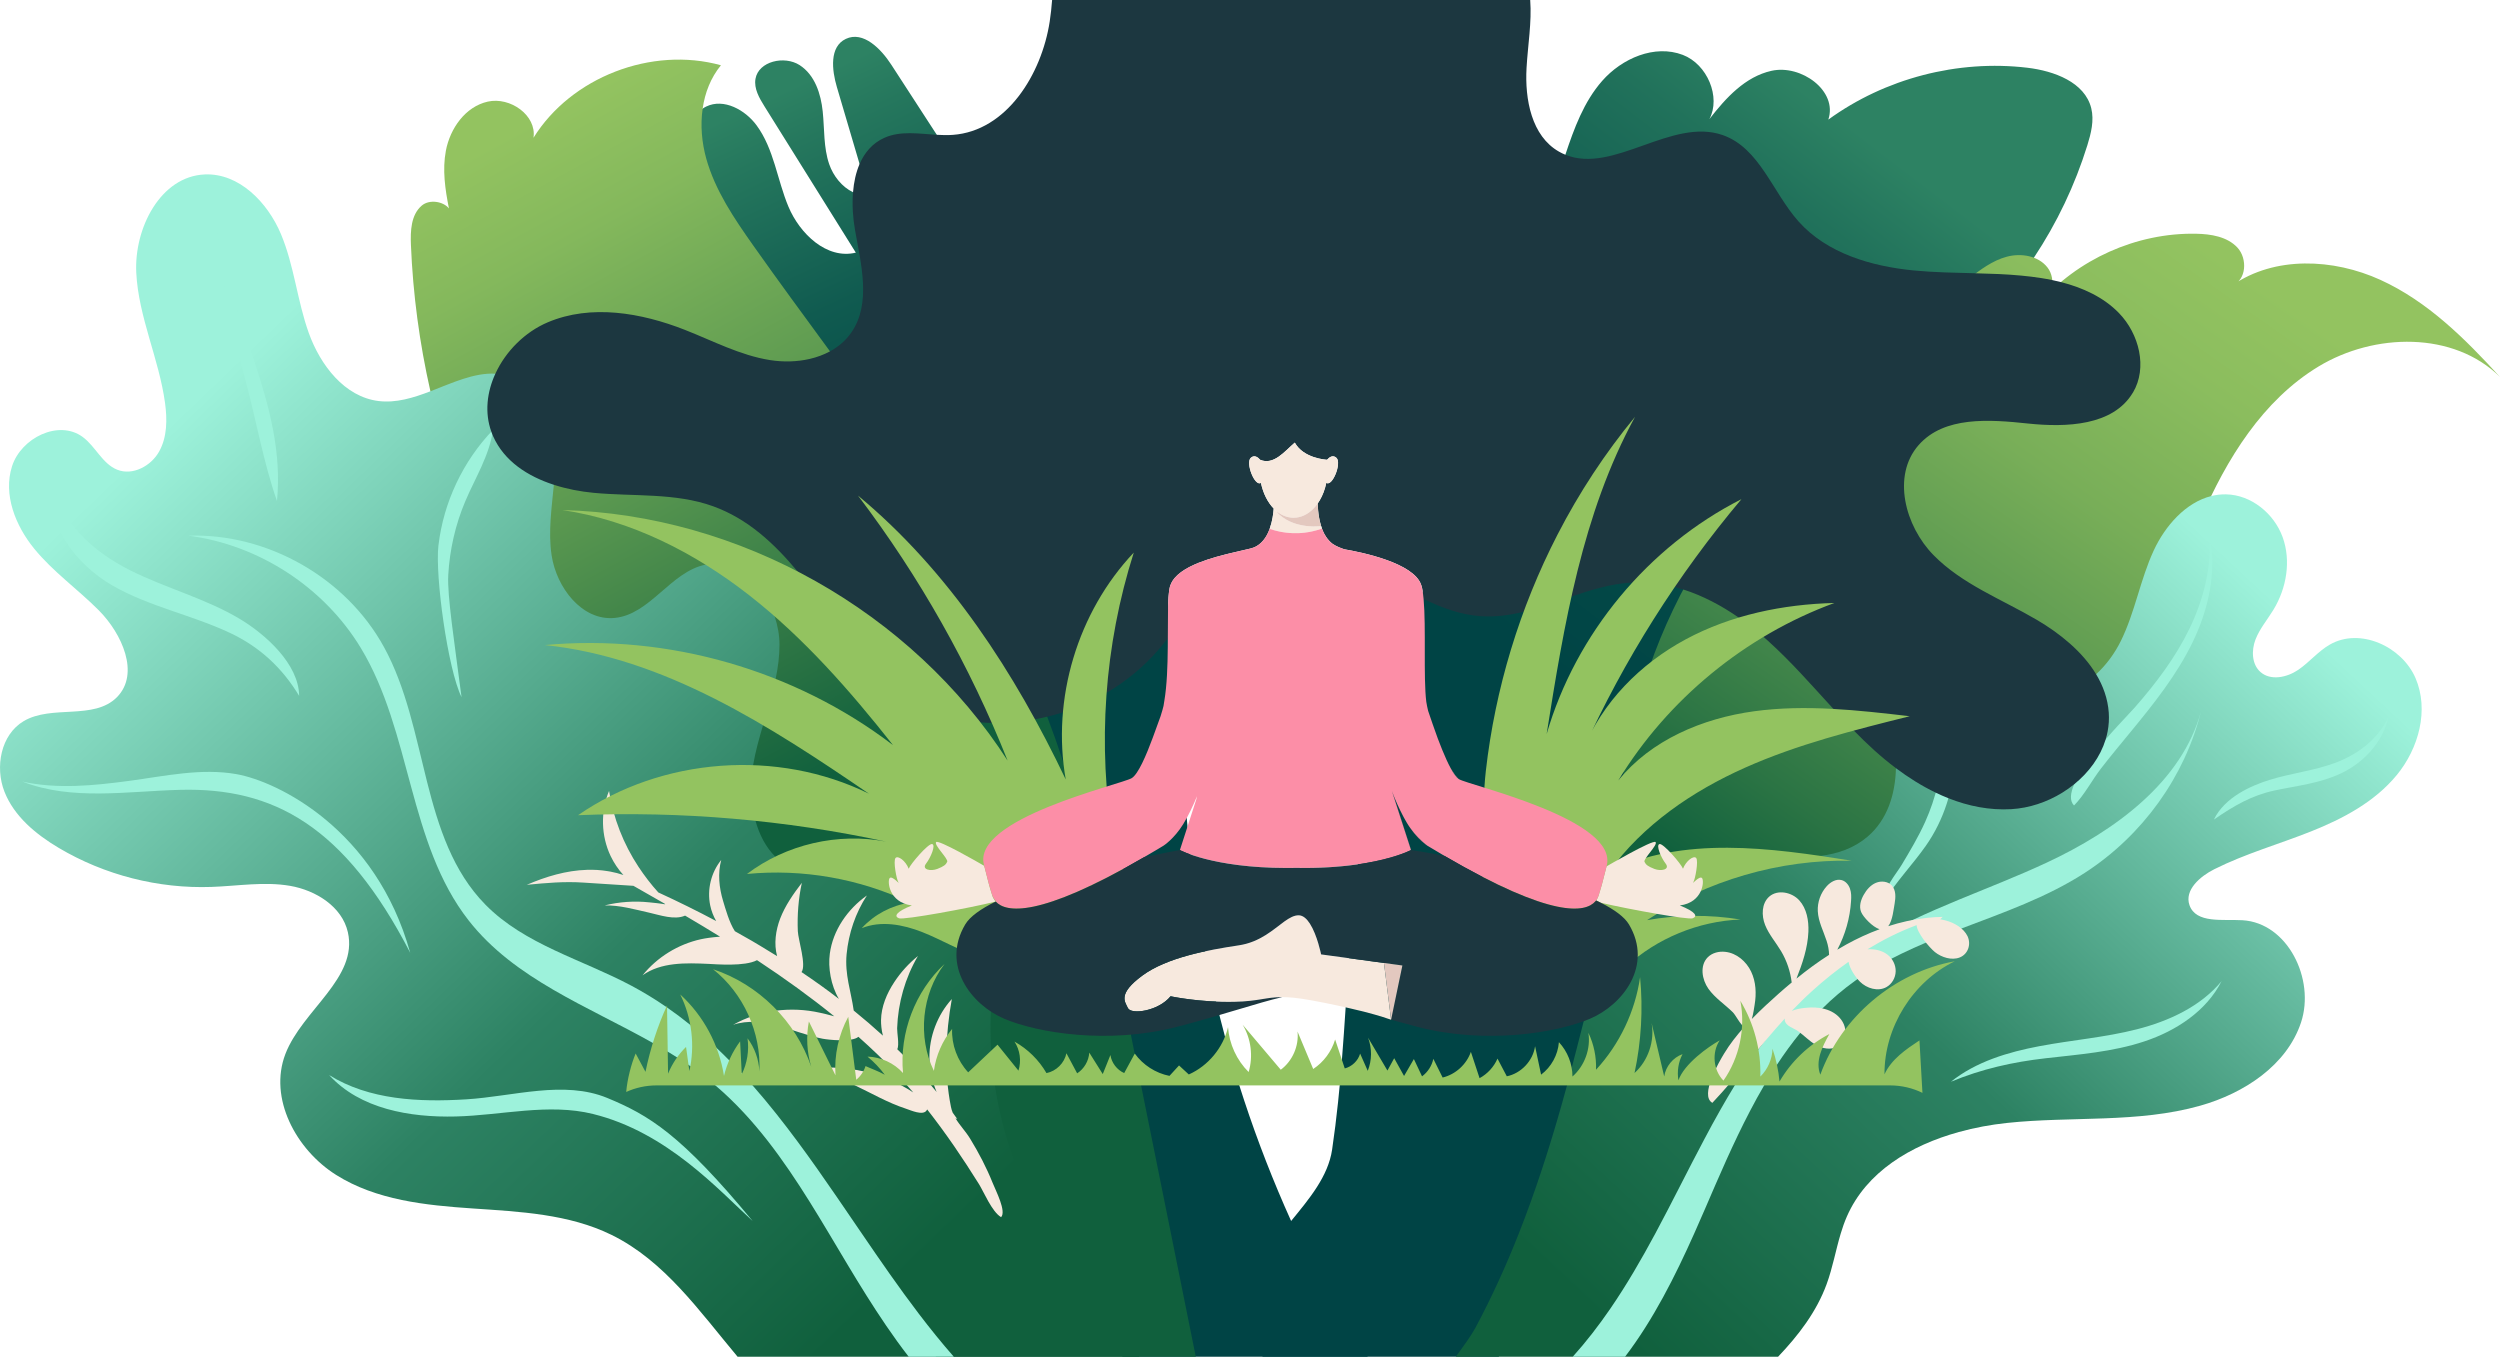 <?xml version="1.0" encoding="UTF-8"?><svg id="Layer_1" xmlns="http://www.w3.org/2000/svg" width="1013.45" height="550" xmlns:xlink="http://www.w3.org/1999/xlink" viewBox="0 0 1013.45 550"><defs><style>.cls-1{fill:#fc8ea7;}.cls-2{fill:url(#linear-gradient-2);}.cls-3{fill:#e3c8bf;}.cls-4{fill:#93c360;}.cls-5{fill:url(#linear-gradient-6);}.cls-6{fill:url(#linear-gradient-5);}.cls-7{fill:#1c3740;}.cls-8{fill:url(#linear-gradient-3);}.cls-9{fill:url(#linear-gradient);}.cls-10{fill:#f7e9de;}.cls-11{fill:#9df2db;}.cls-12{fill:url(#linear-gradient-4);}</style><linearGradient id="linear-gradient" x1="594.95" y1="335.3" x2="789.09" y2="80.87" gradientUnits="userSpaceOnUse"><stop offset=".22" stop-color="#004445"/><stop offset=".4" stop-color="#034947"/><stop offset=".63" stop-color="#0f594f"/><stop offset=".88" stop-color="#21725b"/><stop offset="1" stop-color="#2d8263"/></linearGradient><linearGradient id="linear-gradient-2" x1="660.29" y1="461.37" x2="907.66" y2="108.98" gradientUnits="userSpaceOnUse"><stop offset=".24" stop-color="#10603d"/><stop offset=".35" stop-color="#2b7444"/><stop offset=".56" stop-color="#579650"/><stop offset=".74" stop-color="#78ae58"/><stop offset=".89" stop-color="#8bbd5e"/><stop offset="1" stop-color="#93c360"/></linearGradient><linearGradient id="linear-gradient-3" x1="632.34" y1="571.2" x2="959.9" y2="219.6" gradientUnits="userSpaceOnUse"><stop offset=".08" stop-color="#10603d"/><stop offset=".44" stop-color="#2d8263"/><stop offset=".73" stop-color="#72c7ad"/><stop offset=".91" stop-color="#9df2db"/></linearGradient><linearGradient id="linear-gradient-4" x1="452.57" y1="359.85" x2="297.74" y2="30.18" gradientUnits="userSpaceOnUse"><stop offset=".43" stop-color="#004445"/><stop offset=".55" stop-color="#044a47"/><stop offset=".72" stop-color="#105b50"/><stop offset=".9" stop-color="#25775d"/><stop offset=".96" stop-color="#2d8263"/></linearGradient><linearGradient id="linear-gradient-5" x1="419.95" y1="447.48" x2="205.59" y2="55.05" gradientUnits="userSpaceOnUse"><stop offset=".35" stop-color="#10603d"/><stop offset=".42" stop-color="#216c41"/><stop offset=".69" stop-color="#5e9b51"/><stop offset=".89" stop-color="#84b85c"/><stop offset="1" stop-color="#93c360"/></linearGradient><linearGradient id="linear-gradient-6" x1="370.4" y1="512.76" x2="12.54" y2="140.09" gradientUnits="userSpaceOnUse"><stop offset="0" stop-color="#10603d"/><stop offset=".34" stop-color="#2d8263"/><stop offset=".88" stop-color="#9df2db"/></linearGradient></defs><path class="cls-9" d="m846.15,58.95c-5,16.1-12.33,31.48-21.66,45.52-1.63,2.47-3.32,4.89-5.08,7.26h-.01c-3.18,4.32-6.56,8.49-10.13,12.5-16.57,18.59-36.93,33.57-53.02,52.56-17.52,20.67-29.3,45.22-39.3,70.55-1.24,3.15-2.46,6.31-3.65,9.48-.39,1.02-.77,2.04-1.14,3.05-2.16,5.75-4.24,11.51-6.32,17.25-1.57,4.35-3.14,8.68-4.71,13.03h0c-3.59,9.94-7.18,19.86-10.78,29.79h0c-2.99,8.3-5.99,16.58-8.99,24.87-.47,1.32-.95,2.64-1.43,3.96h0c-.66,1.83-1.31,3.63-1.97,5.45l-5.76,15.93s0,.01-.01.01c-.04.12-.08.24-.13.36-.22.63-.45,1.27-.69,1.9-1.63,4.54-3.28,9.07-4.92,13.61-.49,1.37-.99,2.73-1.48,4.1-4.84,13.39-9.7,26.82-14.99,40.06-1.3,3.28-2.63,6.55-4,9.81-.23.53-.45,1.06-.68,1.59,0,0,0,0,0,.01-.78,1.84-1.57,3.68-2.37,5.51-5.57,12.71-11.71,25.16-18.78,37.11-2.88,4.87-4.96,10.2-6.56,15.78-4.72,16.36-5.35,34.83-10.03,50h-95.68c-6.58-10.74-5.4-26.06-2-34.6,2.18-5.46,5.64-10.49,9.47-15.4,1.32-1.69,2.68-3.36,4.04-5.03,7.43-9.09,15.01-18.08,16.62-28.94.95-6.43,1.74-12.87,2.42-19.32.23-2.24.45-4.47.66-6.71.32-3.46.62-6.91.89-10.37.57-7.08,1.05-14.17,1.52-21.27.44-6.64.86-13.28,1.34-19.92.9-12.72,1.97-25.42,3.6-38.06.04-.35.08-.69.13-1.04,4.88-37.26,14.9-73.55,26.18-109.47,3.82-12.18,7.79-24.32,11.76-36.43,15.05-46,30.11-91.99,45.16-137.99.29-.9.59-1.81.89-2.71,3.55-10.71,7.51-21.5,14.92-29.94,8.04-9.16,21.28-14.89,32.67-10.56,9.97,3.79,15.52,17.15,10.81,26.03,6.76-8.71,14.54-17.18,25.14-19.56,12.01-2.7,26.97,8.11,23.06,19.78,23.02-16.72,52.44-24.38,80.69-21.03,10.82,1.29,23.28,5.84,25.9,16.42,1.23,4.97-.08,10.18-1.6,15.07Z"/><path class="cls-2" d="m649.11,403.52c4.21-44.61,4.9-90.24,19.41-132.62,22.37-65.32,74.96-115.48,129.48-157.85,4.76-3.7,9.71-7.44,15.53-8.99,5.82-1.55,12.78-.38,16.48,4.37,3.7,4.76,2.11,13.19-3.66,14.92,15.7-18.27,39.76-29.05,63.85-28.6,6.08.11,12.69,1.17,16.82,5.63,4.13,4.46,3.64,13.22-2.08,15.28,17.2-11.97,40.98-10.89,60.05-2.2,19.07,8.69,34.34,23.87,48.46,39.36-18.81-18.62-50.94-17.94-73.58-4.24s-37.28,37.51-47.76,61.82c-10.48,24.31-17.73,50.04-30.25,73.37-18.51,34.5-47.55,61.96-76.08,88.78-35.98,33.81-71.95,67.63-107.93,101.44-14.04,13.2-28.09,26.4-42.13,39.6-17.99,16.91-16.32,2.09-9.29-12.93,13.42-28.66,22.67-65.33,22.67-97.13Z"/><path class="cls-8" d="m971.6,314.19c-8.9,10.84-21.75,17.68-34.78,22.86-13.04,5.19-26.64,9.02-39.18,15.31-5.79,2.9-12.2,8.46-10.07,14.57,2.63,7.54,13.49,5.65,21.45,6.11,18.37,1.05,29.56,23.95,23.78,41.41-5.79,17.47-23.15,28.76-40.86,33.77-25.29,7.16-52.23,4.21-78.36,7-6.48.69-13.09,1.89-19.52,3.68-19.54,5.4-37.48,16.15-45.39,34.28-.97,2.22-1.76,4.5-2.46,6.82-2.05,6.8-3.28,13.89-5.73,20.57-4.11,11.21-11.39,20.72-19.69,29.43h-130.65c3.29-4.52,6.27-8.59,7.95-11.71,6.65-12.41,12.46-25.22,17.62-38.29,6.77-17.15,12.43-34.76,17.45-52.51.7-2.5,1.39-4.99,2.07-7.49.65-2.36,1.28-4.73,1.9-7.1h0c.67-2.53,1.32-5.05,1.97-7.57.97-3.78,1.92-7.57,2.91-11.35.86-3.25,1.75-6.48,2.71-9.69,1.64-5.49,3.49-10.9,5.73-16.14h0c1.17-2.74,2.45-5.43,3.86-8.06,1.35-2.52,2.85-4.99,4.49-7.37.95-1.39,1.96-2.75,3.01-4.07,4.55-5.74,9.97-10.76,16.15-14.43,1.37-.82,2.77-1.57,4.21-2.24.06-.03.13-.06.2-.1,1.8-.83,3.66-1.56,5.57-2.15.44-.14.88-.27,1.32-.39,15.46-4.29,33.36-.33,48.8-2.37,6.98-.93,13.45-3.08,18.97-7.77,8.02-6.81,11.27-17.06,11.55-27.79.18-6.4-.7-12.98-2.26-19.1-.05-.21-.1-.43-.16-.64-.2-.76-.41-1.54-.61-2.32-3-11.42-6.18-24.81,2.42-32.42,8.88-7.85,23.04-2.33,32.1,5.32,9.05,7.65,17.63,17.68,29.43,18.78,7.54.7,14.54-2.57,20.22-7.72,4.12-3.74,7.55-8.47,9.99-13.4,5.8-11.72,7.89-24.97,13.4-36.83,4.64-9.97,12.94-19.39,23.25-21.98,1.95-.5,3.97-.74,6.05-.7,10.19.19,19.46,7.78,22.93,17.36,3.47,9.59,1.59,20.63-3.69,29.35-2.45,4.05-5.62,7.72-7.32,12.14-1.7,4.41-1.53,10.05,2.02,13.17,4.13,3.64,10.74,2.22,15.29-.87,4.55-3.09,8.1-7.56,12.88-10.28,12.18-6.96,29.15.76,34.69,13.64,5.54,12.89,1.3,28.45-7.61,39.28Z"/><path class="cls-12" d="m554.45,550h-99.38c-4.98-8.46-9.11-17.53-12.41-26.87-2.69-7.59-4.83-15.36-6.43-23.13-.43-2.09-.83-4.18-1.18-6.26-2.76-16.24-3.77-32.64-4.26-49.09-.05-1.55-.09-3.1-.12-4.65-.08-3-.14-5.99-.2-8.99t0-.01c-.06-4.07-.13-8.15-.19-12.22-.18-10.49-.39-20.99-.98-31.45-.4-7.41-.99-14.81-1.87-22.18-.18-1.53-.37-3.05-.58-4.58-1.46-10.67-3.57-21.21-6.23-31.62-3.11-12.19-6.99-24.21-11.46-36.05-7.14-18.88-15.79-37.3-25.31-55.26,0-.01,0-.02-.02-.03-4.72-8.88-9.65-17.65-14.71-26.31-13.03-22.26-27.01-43.99-40.86-65.8-15.09-23.75-30.01-47.6-43.34-72.31-5.09-9.44-8.61-23.47-.08-29.16.45-.31.93-.59,1.44-.84,7.12-3.47,15.84,1.36,20.45,7.66,7.04,9.61,8.31,22,12.88,32.92,4.57,10.93,15.51,21.51,27.32,18.65-12.32-19.74-24.65-39.47-36.97-59.21-2.16-3.45-4.4-7.3-3.7-11.28,1.25-7.09,11.71-9.51,17.9-5.53,6.18,3.99,8.61,11.64,9.35,18.8.75,7.16.29,14.54,2.63,21.36,1.63,4.74,5.16,9.23,9.64,11.36,1.98.95,4.15,1.43,6.42,1.26-1.25-4.24-2.5-8.47-3.75-12.71-3.07-10.39-6.14-20.79-9.2-31.18-2.05-6.94-3.07-16.34,3.62-19.52,7.05-3.36,14.28,4.03,18.45,10.47,6.15,9.47,12.29,18.95,18.44,28.42,10.86,16.74,21.73,33.48,32.59,50.22,19.8,30.51,39.8,61.43,51.08,95.76,4.78,14.55,7.91,29.42,10.11,44.48v.09c4.18,28.46,5.04,57.59,7.54,86.41.1,1.15.2,2.3.31,3.46.34,3.76.72,7.52,1.13,11.27l.06.51c1.46,13,3.45,25.93,5.95,38.78,1.33,6.82,2.81,13.62,4.43,20.39.26,1.1.53,2.19.8,3.29.18.72.36,1.45.54,2.17.74,2.93,1.5,5.85,2.29,8.76h0c1.79,6.63,3.72,13.2,5.8,19.75.63,2,1.28,4.01,1.94,6.01,5.48,16.62,11.85,32.97,19.06,48.96.76,1.69,1.53,3.36,2.31,5.03,2.2,4.75,4.48,9.46,6.84,14.14,4.61,9.17,14.7,22.36,21.91,35.86Z"/><path class="cls-6" d="m484.75,550h-105.27c-2.64-5.69-4.96-11.55-7.03-17.47-.9-2.57-1.75-5.15-2.56-7.73-2.58-8.19-4.8-16.49-6.96-24.8-3.91-14.98-7.65-30-12.97-44.53-.33-.91-.67-1.81-1.03-2.71-1.64-4.32-3.41-8.58-5.31-12.76-.27-.62-.55-1.23-.83-1.83-.82-1.77-1.66-3.53-2.52-5.28-.51-1.04-1.02-2.07-1.56-3.1-1.45-2.89-2.97-5.76-4.54-8.6-2.14-3.87-4.37-7.7-6.69-11.48-2.31-3.81-4.71-7.56-7.18-11.28h0c-2.94-4.44-5.97-8.81-9.08-13.15-6.19-8.64-12.69-17.12-19.36-25.53-1.09-1.38-2.18-2.75-3.29-4.13-6.79-8.49-13.73-16.93-20.64-25.39-3.32-4.06-6.64-8.12-9.93-12.2-15.48-19.19-30.47-38.71-43.17-59.57-10.51-17.26-19.4-35.47-26.58-54.32-1.09-2.82-2.13-5.66-3.12-8.51-4.26-12.12-7.82-24.49-10.65-37.01-4.42-19.5-7.09-39.38-7.9-59.35-.23-5.67.01-12.13,4.33-15.88,3.15-2.74,8.84-1.75,11.08,1.11-1.54-7.77-2.71-15.68-1.24-23.42,1.71-9.03,7.91-17.86,16.99-19.89,9.08-2.04,19.86,5.56,18.53,14.65,15.26-24.55,47.86-37.16,75.98-29.39-4.13,5.05-6.5,11.16-7.41,17.58-.98,6.73-.35,13.81,1.49,20.37,3.6,12.82,11.25,24.1,18.95,35.02,10.19,14.43,20.71,28.7,31.18,43.01,29.36,40.09,58.35,80.45,78.69,125.49,3.36,7.45,6.48,15,9.37,22.62,2.31,6.09,4.49,12.24,6.54,18.43,1.57,4.7,3.06,9.42,4.48,14.16,3.46,11.41,6.55,22.94,9.4,34.55,1.5,6.11,2.94,12.24,4.32,18.39,3.26,14.41,6.24,28.9,9.17,43.37.52,2.58,1.04,5.16,1.55,7.73.07.31.13.61.19.92.8,3.97,1.6,7.94,2.4,11.91.35,1.75.71,3.51,1.06,5.26,3.68,18.25,7.36,36.49,11.04,54.74,3.36,16.67,6.72,33.33,10.08,50Z"/><path class="cls-5" d="m461.91,550h-162.9c-15.55-18.56-29.64-38.87-51.12-49.41-17.25-8.46-37.07-9.4-56.25-10.7-19.17-1.29-39.12-3.36-55.38-13.6-16.26-10.23-27.46-31.1-20.56-49.04,6.85-17.79,29.54-30.77,25.32-49.35-2.35-10.37-12.98-17-23.45-18.8-10.48-1.8-21.18.07-31.81.44-21.58.77-43.35-4.79-61.93-15.81-9.25-5.49-18.08-12.77-22.02-22.78s-1.47-23.14,7.79-28.62c11.42-6.75,28.48-.27,37.81-9.71,9.39-9.51,2.04-25.78-7.39-35.24-8.51-8.54-18.51-15.6-26.13-24.93s-12.69-21.99-9-33.46c3.68-11.47,18.88-18.99,28.6-11.88,5.25,3.85,8,10.91,14.05,13.31,6.26,2.49,13.68-1.5,16.97-7.38,3.29-5.89,3.3-13.05,2.39-19.72-2.44-17.88-10.75-34.75-11.66-52.77-.9-18.02,9.81-39.11,27.84-39.84,13.88-.56,25.41,11.35,30.8,24.15,5.38,12.81,6.6,27,11.28,40.08,4.69,13.08,14.52,25.94,28.31,27.63,7.09.87,14.09-1.3,21.01-3.95,8.88-3.4,17.64-7.58,26.32-7.14,2.13.1,4.25.49,6.37,1.23,12.52,4.39,17.87,19.43,17.94,32.69.02,3.71-.25,7.43-.59,11.14-.89,9.55-2.32,19.08-.91,28.53,1.96,13.12,12.33,26.67,25.54,25.43,14.39-1.36,22.69-18.71,36.83-21.6.04-.01.09-.02.13-.03,12.76-2.52,23.61,8.2,27.91,20.96,1.26,3.75,1.96,7.69,1.97,11.51,0,4.69-.6,9.29-1.56,13.86-1.31,6.31-3.27,12.54-5.12,18.8-1.58,5.35-3.08,10.73-4.02,16.19-.02.11-.04.21-.06.32-1.22,7.18-.95,15.12,1.04,22.24,1.56,5.61,4.19,10.7,8,14.5,2.55,2.57,5.62,4.56,9.26,5.74,16.75,5.45,34.4-9.24,51.45-8.91,1.09.02,2.18.1,3.27.26,1.01.13,2.02.34,3.02.62.23.05.46.12.69.19,9.43,2.86,15.87,11.44,18.97,20.97.07.21.14.43.2.64.59,1.91,1.05,3.86,1.37,5.8.91,5.58.94,11.22.66,16.88-.33,6.37-1.07,12.76-1.41,19.13-.03.5-.05,1-.07,1.5-.24,5.28-.19,10.57.13,15.84.28,4.72.78,9.42,1.49,14.09.21,1.38.43,2.77.69,4.15,3.54,19.77,10.87,38.87,21.61,55.85.91,1.46,1.86,2.9,2.83,4.33,4.42,6.5,9.33,12.65,14.23,18.8,4.57,5.74,9.15,11.48,13.33,17.52,2.09,3.02,4.09,6.14,5.92,9.35Z"/><path class="cls-11" d="m892.31,288.15c-6.54,26.59-23.78,50.58-47.28,65.75-15.28,9.86-32.74,15.97-49.92,22.51-4.83,1.84-9.65,3.71-14.38,5.71-3.33,1.41-6.62,2.89-9.86,4.46-1.38.66-2.76,1.35-4.12,2.06-4.75,2.47-9.35,5.19-13.74,8.26-.35.23-.69.48-1.03.72-4.76,3.41-9.15,7.15-13.22,11.19h-.01c-3.16,3.13-6.14,6.43-8.95,9.87-3.37,4.13-6.51,8.46-9.46,12.95-1.29,1.96-2.54,3.94-3.75,5.96-.49.79-.96,1.6-1.44,2.41-2,3.41-3.92,6.89-5.75,10.42-6.75,12.9-12.53,26.44-18.23,39.66-1.42,3.3-2.86,6.61-4.35,9.92-7.8,17.47-16.6,34.95-28.06,50h-21.21c5.52-6.14,10.57-12.69,15.2-19.44,6.74-9.82,12.68-20.11,18.3-30.56,6.81-12.68,13.16-25.62,19.92-38.33,1.02-1.95,2.07-3.89,3.12-5.82,1.1-2.01,2.22-4.02,3.35-6.02,1.87-3.3,3.8-6.59,5.79-9.83,3.04-4.96,6.22-9.84,9.59-14.58.17-.25.35-.49.53-.74,9.57-13.35,20.61-25.56,33.93-35.39,8.69-6.41,18.12-11.63,27.91-16.28,6.19-2.95,12.53-5.66,18.92-8.31,11.89-4.92,23.95-9.58,35.56-15,27.69-12.92,54.94-32.76,62.64-61.55Z"/><path class="cls-11" d="m826.72,424.1c13.15-2.49,26.57-3.53,39.54-6.85,12.96-3.31,25.78-9.21,34.32-19.51-6.13,12.11-18.39,20.14-31.28,24.42s-26.57,5.3-40.06,6.84c-13.46,1.54-25.91,4.35-38.38,9.52,10.18-8.17,23.23-12.03,35.86-14.42Z"/><path class="cls-11" d="m780.41,333.21c8.82-19.61,9.92-42.56,3.02-62.93,13.09,21.98,11.99,51.59-2.7,72.54-5.36,7.64-11.84,14.32-16.8,22.26-1.09-4.02,4.84-10.92,6.92-14.4,3.41-5.7,6.83-11.41,9.56-17.48Z"/><path class="cls-11" d="m865.38,286.81c8.58-9.78,16.52-20.25,22.19-31.96,5.67-11.71,9-24.75,8.08-37.73,3.1,14.48-.3,29.76-6.74,43.09-6.44,13.33-15.77,25.03-25.18,36.46-4.02,4.89-8.08,9.77-11.96,14.77-3.7,4.77-6.84,10.91-11.01,15.09-7.32-7.53,19.9-34.35,24.62-39.72Z"/><path class="cls-11" d="m920.07,316.15c8.73-2.72,17.71-3.66,26.36-6.83,8.65-3.17,17.31-9.09,21.84-18.77-2.43,10.84-10.64,18.88-19.26,22.95-8.62,4.08-17.82,5-26.83,6.92-9.37,2-16.52,6.17-24.71,11.82,4.33-9,14.94-13.71,22.59-16.1Z"/><path class="cls-10" d="m269.48,366.38l.19.22c-2.54-.44-5.01-.65-6.4-.8-6.06-.65-12.24-.23-18.15,1.24,6.13-.13,12.11,1.61,18.1,2.95,4.25.96,10.24,3.09,14.5,1.18,4.77,2.8,9.49,5.64,14.18,8.54-3.2.21-6.07.66-7.74,1.03-9.24,2.02-17.76,7.27-23.69,14.64,7.51-5.36,17.51-5.07,26.71-4.64,3.08.15,14.81,1.13,19.69-1.5.23.13.43.27.66.42,10.63,7.03,20.96,14.46,30.66,22.33-2.33-.67-4.5-1.15-5.79-1.44-11.82-2.67-24.65-1.11-35.23,4.9,5.88-2.03,12.36-1.21,18.36.41s11.79,4.03,17.91,5.21c2.3.43,11.85,1.53,14.54-.77,5.25,4.65,10.27,9.46,14.95,14.42,2.52,2.68,4.95,5.39,7.28,8.13-5.93-3.91-12.56-6.74-19.47-8.38-8.36-2-17.18-2.27-25.61-.6,6.53-1.29,15.38,3.22,21.06,5.92,6.96,3.3,13.66,7.24,21.02,9.64,2.01.66,6.99,2.97,8.43.69.09-.14.16-.26.21-.39,3.85,4.91,7.47,9.87,10.91,14.85,3.51,5.1,6.84,10.23,10.06,15.38,1.96,3.13,5.28,11.27,9,13.46,2.22-2.34-2.08-10.57-3.44-13.94-2.49-6.2-5.6-12.14-9.08-17.84-1.83-3.02-4.26-5.46-5.97-8.33l.74.34c-.6-.87-1.22-1.74-1.86-2.59-.31-.74-.55-1.53-.72-2.38-2.84-14.16-2.19-29.57.36-43.7-5.88,6.51-9.2,15.27-9.09,24.03.05,4.69,1.08,9.36,2.93,13.65-4.3-5.27-9-10.41-14-15.4-.63-.64-1.28-1.27-1.94-1.91.86-1.85-.12-6.63-.07-8.5.35-10.27,3.23-20.45,8.44-29.31-3.73,3-6.99,6.6-9.61,10.6-3.04,4.6-5.26,9.9-5.36,15.4-.02,1.62.16,4.02.77,6.29-3.78-3.45-7.71-6.83-11.76-10.11-.03-.03-.05-.05-.08-.08-1.08-7.75-3.68-14.57-2.88-22.85.81-8.42,3.59-16.69,8.23-23.79-7.82,5.54-13.79,14.09-15.04,23.61-.76,5.58.41,12.87,3.68,18.33-4.89-3.78-9.96-7.39-15.15-10.88,2.07-2.73-1.34-13.04-1.5-16.6-.27-6.56.25-13.16,1.63-19.58-3.45,4.51-6.75,9.21-8.79,14.51-1.81,4.77-2.59,10.21-1.24,15.2-2.28-1.43-4.57-2.83-6.88-4.2-1.12-.68-2.26-1.35-3.4-2.02-2.25-1.31-4.54-2.61-6.83-3.87-2.28-3.48-3.85-9.21-4.77-12.23-1.64-5.4-2.23-11.23-.76-16.67-4.11,5.06-5.8,11.98-4.49,18.37.46,2.24,1.29,4.41,2.43,6.4-7.7-4.1-15.52-7.95-23.42-11.58h-.02c-2.95-3.25-5.67-6.81-8.06-10.43-6.1-9.24-10.22-19.77-11.92-30.73-3.49,8.36-3.26,18.18.62,26.35,1.34,2.83,3.08,5.42,5.19,7.73-1.73-.6-3.51-1.05-5.32-1.39-.38-.06-.76-.13-1.15-.19-2.74-.45-5.53-.61-8.29-.52-8.42.26-16.65,2.72-24.39,6.07,7.88-.76,15.24-1.43,23.07-.89,6.72.45,13.42.87,20.14,1.3,4.24,2.4,8.5,4.83,12.72,7.27h.02Z"/><path class="cls-11" d="m386.67,550h-18.3c-6.49-8.37-12.2-17.01-17.08-24.76-5.21-8.27-10.2-16.78-15.26-25.24-10.35-17.3-21.01-34.4-34.47-48.89-3.63-3.91-7.47-7.63-11.56-11.11-1.05-.91-2.13-1.79-3.22-2.66-2.25-1.79-4.56-3.49-6.93-5.13-.24-.17-.48-.34-.73-.5-1.53-1.05-3.07-2.06-4.64-3.05-1.25-.81-2.52-1.59-3.8-2.35-1.99-1.21-4-2.38-6.03-3.52-26.53-14.96-56.04-25.89-74.64-49.62-24.58-31.36-23.11-76.41-43.74-110.49-14.89-24.61-41.37-41.85-69.9-45.52,32.01-1.1,63.92,17.08,79.3,45.17,18.14,33.14,14.63,77.44,41.1,104.39,15.89,16.18,39.12,22.19,59.14,32.84,4.94,2.63,9.67,5.52,14.21,8.65.09.07.19.14.29.2,3.23,2.24,6.36,4.59,9.4,7.05,3.67,2.96,7.2,6.06,10.62,9.3h0c1.76,1.66,3.47,3.33,5.17,5.05,1.72,1.74,3.41,3.51,5.07,5.31.05.04.09.09.13.13,1.44,1.56,2.87,3.15,4.28,4.75,3.27,3.71,6.44,7.52,9.52,11.4,11.6,14.55,22.09,30.09,32.41,45.21.77,1.13,1.54,2.26,2.32,3.39,7.49,10.98,15.05,21.95,23.11,32.53,4.55,5.97,9.26,11.82,14.22,17.47Z"/><path class="cls-10" d="m694.13,447.1c10.37-10.98,19.23-23.08,29.39-34.21-.03.22-.03.47,0,.72.31,2.36,3.74,3.2,5.41,4.41,2.44,1.77,4.51,4.01,7.13,5.52,2.7,1.55,6.2,2.25,8.87.66,2.32-1.4,3.47-4.38,3.07-7.06-.42-2.7-2.24-5.04-4.53-6.49-2.3-1.47-5.05-2.1-7.76-2.23-1.85-.09-6.38.1-9.38,1.4,2.71-2.84,5.52-5.61,8.47-8.27,4.61-4.15,9.47-8.08,14.56-11.65.48,2.84,2.84,6.26,4.61,8.04,2.78,2.77,7.32,4.12,10.75,2.21,2.25-1.26,3.69-3.78,3.75-6.37.07-2.57-1.21-5.12-3.24-6.73-2.24-1.77-5.22-2.39-8.09-2.24h-.08c6.33-3.87,12.97-7.2,19.9-9.78.12,3.09,5.04,8.96,7.4,10.91,2.73,2.19,6.86,3.47,10.08,2.19,3.46-1.39,4.67-5.41,3.16-8.62-1.54-3.16-5.18-5.42-9-6.41-.52-.12-1.23-.29-2.06-.45l-.07.03c.08-.13,1.03-.89,1.02-.96.02-.02.04-.02.05-.03-2.09.02-4.18.14-6.26.38-.29.02-.56.06-.83.1-5.08.58-10.1,1.7-14.99,3.29,1.8-2.35,2.16-6.99,2.58-9.12.43-2.5.61-5.38-1.07-7.31-1.56-1.75-4.34-2.06-6.51-1.15-2.18.91-3.8,2.82-4.96,4.88-1.19,2.1-1.96,4.69-1.03,6.95.82,2.03,4.63,6.09,7.47,6.98-4.63,1.69-9.12,3.79-13.44,6.16-1.25.68-2.48,1.41-3.7,2.14,3.23-6.08,5.16-12.86,5.58-19.74.12-1.68.13-3.4-.43-4.98-.53-1.57-1.72-3.02-3.32-3.48-2.22-.64-4.57.74-6.12,2.47-2.47,2.73-3.8,6.48-3.61,10.14.22,4.19,2.27,8.02,3.57,12,.59,1.81.98,3.79,1,5.68-4.59,2.93-8.98,6.17-13.22,9.63,2.43-6.15,4.56-12.43,4.84-18.99.18-4.52-.66-9.37-3.69-12.73-3.03-3.34-8.75-4.51-12.16-1.55-3.13,2.73-3.23,7.69-1.69,11.55,1.54,3.85,4.36,7.05,6.48,10.61,2.31,3.88,3.76,8.22,4.29,12.68-3.57,2.95-7.04,6.06-10.44,9.21-1.93,1.82-3.86,3.65-5.72,5.58.63-2.16.96-4.71,1.13-5.73.77-4.53.56-9.34-1.42-13.48-1.97-4.14-5.91-7.51-10.47-8-2.58-.3-5.36.4-7.17,2.26-3.21,3.31-2.33,8.95.33,12.71,2.66,3.75,6.64,6.31,9.91,9.54,1.16,1.16,3.04,5.04,4.61,5.95-3.04,3.38-5.86,6.96-8.2,10.85-2.03,3.35-9.91,16.9-4.76,19.88Z"/><path class="cls-11" d="m240.39,451.58c-18.05-4.45-37.05.56-55.63,1.02-18.58.46-38.85-3.05-51.34-16.8,16.23,10.14,36.5,11.03,55.6,9.85,19.1-1.18,39.55-7.86,57.23-.53,16.81,6.97,29.72,14.67,58.86,49.86-13.69-12.48-34.64-35.98-64.71-43.39Z"/><path class="cls-11" d="m73.14,320.18c-21.58.54-43.99,4.51-64.1-3.35,14.19,3.15,28.97,1.64,43.38-.29,14.41-1.93,29.1-5.25,43.42-2.72,16.84,2.97,56.62,22.51,70.45,72.41-26.68-51.63-55.55-67-93.15-66.05Z"/><path class="cls-11" d="m93.21,256.56c-15.52-7.31-32.81-10.66-47.67-19.23-14.86-8.57-27.43-25.02-23.78-41.78,2.46,16.16,16.32,28.26,30.92,35.6,14.6,7.34,30.76,11.46,44.76,19.89,10.12,6.1,23.7,18.12,23.83,31.05-6.83-11.3-15.89-19.81-28.07-25.54Z"/><path class="cls-11" d="m177.75,221.02c2.06-17.41,9.94-34.08,22.08-46.73-1.38,10.27-7.14,19.33-11.19,28.86-4.03,9.5-6.35,19.71-6.93,30.01-.46,8.16,2.51,27.3,5.39,49.46-5.55-11.21-10.81-49.35-9.36-61.61Z"/><path class="cls-11" d="m87.66,90.85c4.48,38.09,28.48,72.74,24.62,112.24-5.5-15.64-8.43-32.9-12.79-48.95-5.63-20.73-9.6-41.92-11.83-63.28Z"/><path class="cls-7" d="m864.63,159.15c-8,13.48-27,14.18-42.6,12.53-15.59-1.65-33.93-3.03-44.27,8.76-10.89,12.42-5.51,32.83,6.07,44.61,11.57,11.79,27.58,17.85,41.83,26.21,9.39,5.51,18.56,12.93,24.06,22.05,2.86,4.74,4.73,9.93,5.13,15.55.18,2.59.02,5.14-.45,7.61-.21,1.11-.48,2.22-.82,3.3-2.15,7.03-6.76,13.3-12.72,18.13-1.53,1.24-3.14,2.38-4.82,3.42-6.26,3.87-13.49,6.29-20.75,6.7-8.76.5-17.31-1.22-25.43-4.43-1.74-.69-3.46-1.44-5.15-2.26-5.66-2.72-11.06-6.12-16.13-9.92-3.03-2.28-5.95-4.69-8.72-7.2-2.87-2.59-5.64-5.29-8.35-8.05-2.82-2.87-5.57-5.81-8.29-8.78-8.65-9.41-17.04-19.07-26.52-27.6-.59-.53-1.19-1.06-1.8-1.59-.53-.46-1.06-.91-1.6-1.37-2.71-2.27-5.53-4.44-8.45-6.46-6.99-4.85-14.56-8.87-22.48-11.39-1.14-.36-2.29-.7-3.44-.99-5.6-1.46-11.35-2.15-17.2-1.84l-.54.03c-8.24.51-16.21,2.96-24.13,5.66-6.46,2.2-12.89,4.56-19.39,6.16-5.74,1.41-11.54,2.22-17.48,1.8-8.01-.57-15.64-3.33-23.08-6.98-.1-1.07-.22-2.06-.36-2.94-.05-.3-.1-.58-.15-.85,0-.04,0-.08-.02-.11-.02-.14-.04-.28-.07-.42-.08-.45-.2-.88-.36-1.3,0-.02,0-.03-.02-.05,0-.02,0-.03-.02-.05-3-8.94-24.26-13.24-31.13-14.42-.21-.07-.41-.13-.6-.21-.6-.2-1.14-.41-1.64-.63-1.12-.48-2.01-.98-2.71-1.49,0-.01-.02-.02-.03-.03-.93-.75-1.72-1.64-2.38-2.62-.55-.79-1-1.64-1.38-2.53-.12-.29-.23-.59-.34-.89-.13-.33-.24-.67-.34-1-1.43-4.62-1.36-9.22-1.36-9.22.27-.38.52-.77.76-1.19,1.23-2.06,2.15-4.47,2.69-7.12,2.45,1.7,6.32-8.05,4.13-10.12-1.46-1.38-2.92-.24-3.82.77-.38-.02-9.55-.55-13.08-6.96-4.08,3.51-8.54,9.29-14.03,6.97-.88-1.01-2.36-2.16-3.82-.78-2.19,2.07,1.68,11.82,4.13,10.12.87,4.24,2.73,7.89,5.18,10.42h0c-.14,2-.53,5.12-1.61,8.11h0s-.02.08-.03.11c-.13.35-.27.7-.42,1.05-.12.29-.25.57-.39.85-.01.02-.02.05-.03.07-.14.29-.29.57-.45.84-.17.3-.35.59-.54.87-.47.71-1.02,1.37-1.63,1.95-.24.23-.49.45-.76.65-.13.1-.27.2-.41.3h0c-.19.15-.39.28-.6.39-.04.03-.08.05-.11.07-.22.12-.44.24-.67.34-.2.1-.4.18-.61.25-.31.12-.64.23-.98.31-.15.04-.3.07-.45.11-.01,0-.01.01-.02.01-2.15.53-4.82,1.11-7.71,1.8-.65.16-1.32.32-1.99.49-4.84,1.22-10.05,2.76-14.28,4.89-.19.09-.37.18-.55.28-.18.09-.36.19-.54.29-.9.49-1.75,1.02-2.53,1.58-.14.1-.28.2-.41.3-.89.67-1.68,1.38-2.34,2.15-.11.13-.22.26-.32.39-.2.24-.38.49-.55.75-.45.69-.81,1.42-1.05,2.19-.04.11-.07.22-.1.33-.06.2-.1.4-.14.61-.03.17-.06.35-.09.53-.06.34-.11.69-.15,1.07-.03.24-.06.49-.08.74-.04.37-.07.75-.1,1.15,0,.06,0,.13-.02.19,0,.2-.02.4-.03.6-.02.2-.03.4-.04.61v.21c-.02.22-.03.45-.03.68-.02.21-.03.42-.03.64,0,.05-.01.1,0,.15v.12c-.02.42-.03.86-.04,1.31v.15c0,.15,0,.3,0,.45,0,.36-.01.73-.01,1.11-.05,3.21-.05,6.79-.07,10.5-1.24,1.62-2.51,3.19-3.82,4.71-5.97,6.93-13.1,12.78-20.96,17.4-5.59,3.29-11.55,5.95-17.72,7.94-2.1.68-4.24,1.28-6.39,1.79-1.63.4-3.28.75-4.94,1.05-.04,0-.09.01-.13.02-3.56.64-6.99,1.07-10.29,1.29-2.43.18-4.78.23-7.08.18-1.56-.03-3.1-.11-4.61-.25-20.73-1.81-36.58-12.84-51.51-31.52-7.53-9.43-14.68-20.06-22.74-29.72-9.42-11.3-20.1-21.25-34.11-26.33-15.36-5.57-32.25-3.92-48.52-5.47-5.34-.51-10.85-1.55-16.07-3.25-10.68-3.45-20.18-9.63-24.63-19.66-.12-.27-.24-.55-.34-.82-.15-.35-.28-.7-.4-1.05-2.76-7.7-1.8-16.04,1.65-23.53,4.17-9.08,11.98-16.9,21.24-20.82,17.52-7.42,37.84-3.89,55.56,3.06,11.41,4.48,22.47,10.36,34.58,12.27,5.26.83,10.86.72,16.08-.49,2.89-.68,5.66-1.69,8.2-3.07,3.44-1.87,6.44-4.42,8.7-7.72,8-11.69,3.93-27.35,1.45-41.3-.87-4.92-1.26-10.31-.83-15.49.33-4.06,1.17-7.99,2.67-11.45,2.02-4.64,5.23-8.44,10.02-10.59,6.58-2.94,13.97-1.66,21.29-1.22,2.18.12,4.36.18,6.5.02,21.72-1.59,35.96-24.43,39.25-45.97.44-2.89.75-5.8.97-8.71h193.81c.68,9-.96,18.37-1.48,27.5-.73,12.79,2.01,27.65,13.15,33.98.86.49,1.73.91,2.6,1.26,19.46,7.93,43.17-15.26,63.85-7.95,14.87,5.25,20.16,23.2,30.65,34.98,11.5,12.91,29.39,18.17,46.59,19.86,8.41.82,16.87.93,25.32,1.16,6.16.15,12.32.36,18.43.94,2.67.25,5.34.57,7.99.99,1.52.24,3.04.51,4.56.83,1.17.24,2.34.51,3.5.81,8.81,2.25,17.22,6.07,23.5,12.54,8.18,8.42,11.68,22.16,5.68,32.25Z"/><path class="cls-7" d="m473.57,244.27c-.02.71-.05,1.45-.07,2.22.01-.49.02-.97.04-1.43-.01-.05,0-.1,0-.15,0-.22.01-.43.03-.64Z"/><path class="cls-7" d="m473.64,242.77c-.02.25-.03.5-.04.75v-.14c0-.21.02-.41.04-.61Z"/><path class="cls-7" d="m576.58,238.91c-.13-.65-.27-1.22-.43-1.72.16.42.28.85.36,1.3.03.14.05.28.07.42Z"/><path class="cls-10" d="m576.58,238.91c-.13-.65-.27-1.22-.43-1.72.16.42.28.85.36,1.3.03.14.05.28.07.42Z"/><path class="cls-10" d="m591.4,315.82c-1.04-.66-2.18-2.24-3.33-4.37.52.92,1.02,1.72,1.52,2.39.12.19.26.36.39.53.09.11.17.22.27.32.15.19.3.36.45.51.14.14.27.26.4.37.1.09.2.18.3.25Z"/><path class="cls-10" d="m473.57,244.27c-.02.71-.05,1.45-.07,2.22.01-.49.02-.97.04-1.43-.01-.05,0-.1,0-.15,0-.22.01-.43.03-.64Z"/><path class="cls-10" d="m473.64,242.77c-.02.25-.03.5-.04.75v-.14c0-.21.02-.41.04-.61Z"/><path class="cls-1" d="m399.3,352.24c-.09-.33-.18-.67-.28-1.04-.02-.08-.04-.14-.06-.22.01,0,.02.01.02.01.12.44.22.86.32,1.25Z"/><path class="cls-1" d="m400.71,357.75c-.07-.26-.14-.55-.23-.88.1.34.17.63.23.88Z"/><path class="cls-1" d="m403.87,365.41c-.07.02-.15.04-.22.06-.77-.82-1.19-1.72-1.43-2.5-.9-2.95-.99-3.18-1.35-4.6.3,1.1.44,1.56,1.26,4.21.19.64.51,1.35,1.03,2.04.1.14.21.27.33.4.12.13.24.27.38.39Z"/><path class="cls-1" d="m550.05,350.44c-.9.13-1.84.25-2.81.36.96-.11,1.9-.24,2.81-.36Z"/><path class="cls-1" d="m571.66,344.76c-1.37.68-7.17,3.31-18.13,5.14,10.47-1.82,16.34-4.33,18.13-5.14Z"/><path class="cls-1" d="m571.89,344.2s-.01,0-.03.02c-.36-1.1-1.8-5.55-7.57-23.38-.01-.06-.03-.12-.05-.18.08.21.16.42.24.64,0,0,.01.01.01.02l7.4,22.88Z"/><path class="cls-1" d="m591.4,315.82c-1.04-.66-2.18-2.24-3.33-4.37.52.92,1.02,1.72,1.52,2.39.12.19.26.36.39.53.09.11.17.22.27.32.15.19.3.36.45.51.14.14.27.26.4.37.1.09.2.18.3.25Z"/><path class="cls-1" d="m473.57,244.27c-.02.71-.05,1.45-.07,2.22.01-.49.02-.97.04-1.43-.01-.05,0-.1,0-.15,0-.22.01-.43.03-.64Z"/><path class="cls-1" d="m473.64,242.77c-.02.25-.03.5-.04.75v-.14c0-.21.02-.41.04-.61Z"/><path class="cls-1" d="m578.57,342.79c-.28-.19-3.64-2.45-6.88-7.13,1.94,2.72,4.15,4.99,6.88,7.13Z"/><path class="cls-7" d="m550.05,350.44c-.9.13-1.84.25-2.81.36.96-.11,1.9-.24,2.81-.36Z"/><path class="cls-7" d="m571.66,344.76c-1.37.68-7.17,3.31-18.13,5.14,10.47-1.82,16.34-4.33,18.13-5.14Z"/><path class="cls-4" d="m662.82,168.95c-21.45,39.27-28.81,84.45-35.85,128.63,11.85-40.72,41.14-76.05,78.97-95.23-25.92,30.79-47.6,65.15-64.24,101.8,7.69-19.4,23.3-35.11,41.68-44.99,18.38-9.88,39.39-14.2,60.25-14.73-36.16,13.27-67.58,39.08-87.62,71.97,13.26-16.42,34.15-25.21,55.06-28.07,20.91-2.86,42.14-.43,63.1,2.01-22.67,5.66-45.47,11.36-66.8,20.88-21.34,9.52-41.34,23.16-55.03,42.09,29.97-14.6,65.33-9.66,98.25-4.4-29.21-.55-58.52,7.97-82.89,24.09,12.49-2.22,25.35-2.3,37.86-.25-17.07.68-33.82,7.58-46.42,19.12-5.34,4.89-10.13,10.7-16.76,13.6-10.22,4.47-22.72.61-30.71-7.18-11.11-10.83-12.34-21.94-10.93-36.12,1.63-16.41-.29-33.09,1.59-49.64,3.79-33.36,13.7-66.01,29.08-95.85,8.74-16.96,19.26-33.01,31.41-47.72Z"/><path class="cls-4" d="m451.3,341.04c-6.53-38.93-3.66-79.41,8.31-117.03-22.8,24.12-33.34,59.28-27.58,91.97-20.62-43.25-47.33-84.49-84.21-115.07,24.93,32.86,45.39,69.11,60.65,107.43-38.83-60.46-108.68-99.77-180.51-101.58,27.8,4.09,53.7,17.29,75.83,34.6,22.14,17.31,40.8,38.63,58.21,60.69-39.82-30.41-91.25-45.19-141.14-40.56,48.44,5.06,91.16,32.78,131.38,60.25-37.08-18.24-83.92-14.78-117.91,8.72,41.85-1.7,83.91,1.91,124.86,10.71-19.52-3.77-40.54,1.12-56.39,13.12,22.56-2.18,45.69,1.89,66.15,11.62-7.46,1.06-14.52,4.79-19.61,10.35,7.78-3.15,16.7-1.49,24.51,1.59s15.07,7.51,23.05,10.07c14.85,4.77,31.55,1.87,44.63-6.36,5.35-3.37,14.5-9.86,16.46-16.27,2.02-6.61-5.43-16.71-6.7-24.24Z"/><path class="cls-10" d="m537.65,195.74c-.54,2.65-1.46,5.06-2.69,7.12-.24.42-.49.81-.76,1.19-2.03,2.92-4.68,4.94-7.66,5.59-.69.16-1.41.24-2.13.24-.11,0-.22,0-.33-.01-2.38-.07-4.61-1.01-6.55-2.61-.41-.33-.8-.7-1.19-1.09h0c-2.45-2.54-4.31-6.19-5.18-10.43-2.45,1.7-6.32-8.05-4.13-10.12,1.46-1.38,2.94-.23,3.82.78,5.49,2.32,9.95-3.46,14.03-6.97,3.53,6.41,12.7,6.94,13.08,6.96.9-1.01,2.36-2.15,3.82-.77,2.19,2.07-1.68,11.82-4.13,10.12Z"/><path class="cls-10" d="m535.9,214.27c-.12.04-.24.09-.35.13-1.16.39-2.29.7-3.39.95-.18.04-.37.08-.54.12-.82.17-1.74.33-2.75.45-.22.02-.43.05-.66.06-.21.02-.42.04-.64.06-.34.03-.68.05-1.03.07-.78.03-1.6.03-2.46,0-.41,0-.84-.04-1.27-.07-.24-.02-.49-.04-.73-.07-.22-.01-.43-.04-.66-.06-.88-.1-1.8-.25-2.75-.45-.18-.04-.37-.09-.57-.13-1.09-.24-2.21-.55-3.36-.94-.02-.01-.03-.01-.04-.02,0-.03.02-.07.03-.1h0c1.08-3,1.47-6.12,1.61-8.11.39.39.78.76,1.19,1.09.17.41.53.86,1.08,1.35,1.69,1.52,3.58,2.58,5.47,3.29.82.32,1.65.57,2.46.77,4.33,1.09,8.2.7,9.02.6.1.33.21.67.34,1Z"/><path class="cls-10" d="m680.97,367.05c6.4,2.56,7.37,4.41,5.2,5.21-1.87.68-25.55-3.58-37.21-6.3-.62-.32-1.26-.64-1.92-.95.52-.69.84-1.4,1.03-2.04,1.6-5.21.64-1.93,3.2-11.77,0,0,18.81-10.97,19.86-9.84,1.03,1.12-5.05,6.8-4.49,8,.56,1.2,1.36,1.84,4.01,2.88,2.64,1.04,6.48.32,4.56-2.16-1.92-2.49-4.01-7.53-2.49-7.92,1.53-.41,8.89,8.16,9.53,10.01,1.2-3.21,4.4-5.54,5.36-4.33.96,1.2-.4,8.64-1.2,9.85-.8,1.19,2.48-2.81,3.53-1.76,1.03,1.03.48,9.92-8.97,11.12Z"/><path class="cls-10" d="m403.65,365.47c-10.7,2.68-37.22,7.52-39.21,6.79-2.16-.8-1.2-2.65,5.21-5.21-9.45-1.2-10.01-10.09-8.97-11.12,1.05-1.05,4.33,2.95,3.53,1.76-.81-1.21-2.16-8.65-1.2-9.85.95-1.21,4.15,1.12,5.36,4.33.64-1.85,8-10.42,9.52-10.01,1.53.39-.56,5.43-2.48,7.92-1.92,2.48,1.92,3.2,4.56,2.16,2.65-1.04,3.45-1.68,4.01-2.88.55-1.2-5.53-6.88-4.49-8,.96-1.04,16.8,8.07,19.47,9.62.02.08.04.14.06.22.1.37.19.71.28,1.04,0,.03.02.06.02.09.09.36.18.7.26,1.01.18.68.33,1.27.46,1.79.04.15.08.29.11.43.04.15.07.3.11.44.09.33.16.61.22.87.09.33.16.62.23.88.01.04.02.08.03.12.02.1.05.18.07.27.02.08.04.16.06.23.36,1.42.45,1.65,1.35,4.6.24.78.66,1.68,1.43,2.5Z"/><path class="cls-3" d="m535.56,213.27c-.82.1-4.69.49-9.02-.6-.81-.2-1.64-.45-2.46-.77-1.89-.71-3.78-1.77-5.47-3.29-.55-.49-.91-.94-1.08-1.35,1.94,1.6,4.17,2.54,6.55,2.61.11.01.22.01.33.01.72,0,1.44-.08,2.13-.24,2.98-.65,5.63-2.67,7.66-5.59,0,0-.07,4.6,1.36,9.22Z"/><path class="cls-1" d="m651.27,351.2c-2.56,9.84-1.6,6.56-3.2,11.77-.19.64-.51,1.35-1.03,2.04-.1.14-.21.27-.33.4-3.95,4.48-17.17,7.22-61.09-18.42-2.09-1.22-4.25-2.51-6.48-3.86-.18-.11-.37-.22-.55-.33,0,0-.01,0-.02-.01-2.73-2.14-4.94-4.41-6.88-7.13-.19-.27-.38-.55-.57-.83-.16-.23-.31-.47-.46-.72-.17-.27-.33-.54-.5-.82-.32-.56-.65-1.13-.96-1.7-.16-.29-.32-.58-.47-.88-1.69-3.19-3.17-6.59-4.24-9.39,0-.01-.01-.02-.01-.02-.08-.22-.16-.43-.24-.64.02.06.04.12.05.18,5.77,17.83,7.21,22.28,7.57,23.38.03.1.05.18.07.23l.05.14s-.06.03-.09.05c-.02.01-.04.02-.07.04-.05.02-.11.05-.16.08-1.79.81-7.66,3.32-18.13,5.14-.36.06-.72.12-1.09.18-.38.06-.77.12-1.16.18-.4.06-.81.12-1.23.18-.91.12-1.85.25-2.81.36-.49.06-.99.12-1.49.17-.58.06-1.17.13-1.78.18-1.19.11-2.41.21-3.68.3-.42.03-.84.06-1.26.09h-.03c-.55.03-1.11.06-1.68.09-.75.04-1.52.07-2.3.1-.09.01-.19.01-.29.01-.68.03-1.38.05-2.08.06-.81.02-1.63.03-2.46.04-1.62.01-3.3.01-5.02-.02h-.03c-1.26.02-2.49.03-3.69.03-30-.05-43.14-7.26-43.14-7.26l6.64-20.52c.09-.43.19-.86.29-1.3-1.44,3.57-3.43,7.8-5.6,11.34-3.68,5.96-7.94,8.69-7.94,8.69-.86.52-1.73,1.04-2.57,1.55-1.8,1.07-3.55,2.11-5.24,3.08-43.09,25.05-56.25,22.45-60.24,18.04.07-.02.15-.04.22-.06-.14-.12-.26-.26-.38-.39-.12-.13-.23-.26-.33-.4-.52-.69-.84-1.4-1.03-2.04-.82-2.65-.96-3.11-1.26-4.21-.02-.07-.04-.15-.06-.23-.02-.09-.05-.17-.07-.27-.01-.04-.02-.08-.03-.12-.06-.25-.13-.54-.23-.88-.06-.26-.13-.54-.22-.87-.04-.14-.07-.29-.11-.44-.03-.14-.07-.28-.11-.43-.13-.52-.28-1.11-.46-1.79-.08-.32-.16-.65-.26-1.01,0-.03,0-.06-.02-.09-.1-.39-.2-.81-.32-1.25-.02-.06-.03-.12-.05-.18-5.45-18.97,55.8-32.82,59.87-35.38,2.61-1.64,5.82-9.11,8.53-16.44,1-2.64,2.05-5.55,3.16-8.7.27-.77.52-1.6.74-2.46,0-.01.01-.02.01-.03,0-.03.02-.05.02-.08.31-.9.54-2.1.72-3.53,0-.01,0-.02.01-.04,1.07-6.36,1.33-14.22,1.4-21.82,0-1.22.02-2.43.02-3.63.02-3.71.02-7.29.07-10.5,0-.38.01-.75.01-1.11,0-.15,0-.3,0-.45v-.15c.02-.77.05-1.51.07-2.22,0-.23.01-.46.03-.68v-.07c0-.25.02-.5.04-.75,0-.2.02-.4.03-.6.01-.06.01-.13.02-.19.03-.4.06-.78.1-1.15.02-.25.05-.5.08-.74.04-.38.09-.73.15-1.07.03-.18.06-.36.09-.53.04-.21.08-.41.14-.61.03-.11.06-.22.1-.33.24-.77.6-1.5,1.05-2.19.17-.26.35-.51.55-.75.1-.13.21-.26.32-.39.66-.77,1.45-1.48,2.34-2.15.13-.1.27-.2.41-.3.78-.56,1.63-1.09,2.53-1.58.18-.1.36-.2.54-.29.18-.1.36-.19.55-.28,4.23-2.13,9.44-3.67,14.28-4.89.67-.17,1.34-.33,1.99-.49,2.89-.69,5.56-1.27,7.71-1.8,0,0,0-.01.02-.01.15-.04.3-.07.45-.11.34-.08.67-.19.98-.31.21-.07.41-.15.61-.25.23-.1.45-.22.67-.34.03-.02.07-.04.11-.07.21-.11.41-.24.6-.39h0c.14-.1.28-.2.41-.3.27-.2.52-.42.76-.65.61-.58,1.16-1.24,1.63-1.95.19-.28.37-.57.54-.87.16-.27.31-.55.45-.84.01-.02.02-.05.03-.07.14-.28.27-.56.39-.85.15-.35.29-.7.42-1.05,0,.01.02.01.04.02,1.15.39,2.27.7,3.36.94.2.04.39.09.57.13.95.2,1.87.35,2.75.45.23.02.44.05.66.06.24.03.49.05.73.07.43.03.86.06,1.27.07.86.02,1.68.02,2.46,0,.35-.02.69-.04,1.03-.07.22-.02.43-.04.64-.06.23-.01.44-.04.66-.06,1.01-.12,1.93-.28,2.75-.45.17-.04.36-.08.54-.12,1.1-.25,2.23-.56,3.39-.95.11-.04.23-.09.35-.13.11.3.22.6.34.89.38.89.83,1.74,1.38,2.53.66.98,1.45,1.87,2.38,2.62.01.01.02.02.03.03.7.51,1.59,1.01,2.71,1.49.5.22,1.04.43,1.64.63.19.08.39.14.6.21,6.87,1.18,28.13,5.48,31.13,14.42.01.02.01.03.02.05.01.02.01.03.02.05.16.5.3,1.07.43,1.72.01.03.01.07.02.11.21,1.08.38,2.36.51,3.79,1.05,11.31-.13,31.91,1.1,41.73.01.02.01.03.01.04.2,1.24.44,2.42.72,3.53,0,.03.01.05.02.08,0,.01.01.02.01.03,1.02,2.98,2.38,7.05,3.9,11.16,2.53,6.68,4.73,11.65,6.72,14.46-.5-.67-1-1.47-1.52-2.39,1.15,2.13,2.29,3.71,3.33,4.37,4.07,2.56,65.32,16.41,59.87,35.38Z"/><path class="cls-10" d="m563.92,413.38s-.02-.01-.05-.02c-.5-.18-4.73-1.66-10.9-3.23-.43-.11-.88-.22-1.34-.33-.02-.01-.04-.01-.06-.01-5.69-1.39-12.81-2.99-20.21-4.32-5.13-.92-8.69-1.26-11.56-1.26-6.61-.02-9.51,1.68-19.34,1.9-14.08.32-25.93-2.24-25.93-2.24-4.96,6.08-16,7.52-17.29,4.8-1.28-2.72-4.16-5.76,5.76-13.13,9.93-7.36,26.42-10.4,39.22-12.32,8.69-1.31,14.06-6.51,18.46-9.68,2.09-1.49,3.96-2.54,5.86-2.49,1.72.05,3.2,1.42,4.45,3.35,3,4.65,4.56,12.5,4.56,12.5l25.48,3.47,2.84,22.62h0s.05.39.05.39Z"/><path class="cls-7" d="m644.5,413c-13.45,5.68-42.02,10.49-69.88,3.28-3.76-.98-7.33-1.95-10.7-2.9l-.05-.38h0s4.63-21.61,4.63-21.61l-7.47-1.02-25.48-3.47s-1.56-7.85-4.56-12.5c-1.25-1.93-2.73-3.3-4.45-3.35-1.9-.05-3.77,1-5.86,2.49-4.4,3.17-9.77,8.37-18.46,9.68-12.8,1.92-29.29,4.96-39.22,12.32-9.92,7.37-7.04,10.41-5.76,13.13,1.29,2.72,12.33,1.28,17.29-4.8,0,0,11.85,2.56,25.93,2.24,9.83-.22,12.73-1.92,19.34-1.9-10.13,2.35-23.99,7.21-42.79,12.07-27.85,7.21-56.43,2.4-69.87-3.28-13.45-5.69-25.7-21.7-15.85-38.26,1.92-3.23,6.39-6.35,12.36-9.27,3.99,4.41,17.15,7.01,60.24-18.04,8.61-1.81,14.42-2.84,14.42-2.84,0,0,13.14,7.21,43.14,7.26,1.2,0,2.43-.01,3.69-.03h.03c1.72.03,3.4.03,5.02.02.83-.01,1.65-.02,2.46-.04.7-.01,1.4-.03,2.08-.06.1,0,.2,0,.29-.01.78-.03,1.55-.06,2.3-.1.57-.03,1.13-.06,1.68-.09h.03c.42-.03.84-.06,1.26-.09,1.27-.09,2.49-.19,3.68-.3.61-.05,1.2-.12,1.78-.18.5-.05,1-.11,1.49-.17.97-.11,1.91-.23,2.81-.36.42-.06.83-.12,1.23-.18.39-.06.78-.12,1.16-.18.37-.06.73-.12,1.09-.18,10.96-1.83,16.76-4.46,18.13-5.14.05-.03.11-.06.16-.08.03-.02.05-.03.07-.04.03-.02.06-.04.09-.05,0,0,6.2.86,13.64,2.4,43.92,25.64,57.14,22.9,61.09,18.42.12-.13.23-.26.33-.4.66.31,1.3.63,1.92.95,5.48,2.78,9.57,5.73,11.39,8.78,9.84,16.56-2.4,32.57-15.85,38.26Z"/><polygon class="cls-3" points="568.5 391.39 563.92 413.38 561.03 390.37 568.5 391.39"/><path class="cls-4" d="m763.94,435.49c2.78-6.06,8.61-10.05,14.17-13.73.41,7.09.81,14.17,1.21,21.26-3.96-1.93-8.42-3.02-13.13-3.02h-500c-4.4,0-8.58.95-12.34,2.66.46-5.32,2.05-11.33,3.83-15.6,1.33,2.48,2.66,4.96,3.99,7.44,1.89-9.27,4.82-18.32,8.73-26.93.14,9.23.28,18.45.42,27.68,1.66-4.06,4.16-7.78,7.29-10.85.45,3.26.9,6.53,1.35,9.79,2.34-10.37,1.01-21.54-3.72-31.07,9.41,8.59,15.78,20.44,17.75,33.03,1.21-5.05,3.45-9.84,6.54-14.01.22,4.44.45,8.89.67,13.33,2.2-4.48,3.02-9.62,2.33-14.56,2.9,3.84,4.6,8.58,4.8,13.4.76-15.72-6.44-31.62-18.77-41.4,18.42,6.08,33.61,21.17,39.81,39.55-1.79-5.93-2.13-12.29-.97-18.38,3.6,7.28,7.19,14.56,10.79,21.84-.56-8.18,1.26-16.52,5.18-23.73,1.08,8.51,2.16,17.02,3.24,25.53,1.75-1.44,3.08-3.4,3.76-5.56,2.02.96,5.16,2.02,7.81,3.53-2.03-2.73-4.38-5.2-7.01-7.36,5.43.15,10.76,2.61,14.4,6.65-1.52-16.25,4.87-33.06,16.82-44.19-9.25,12.16-10.98,29.59-4.31,43.32.84-6.2,3.43-12.16,7.39-17.01-.27,6.41,2.14,12.9,6.52,17.6,3.96-3.74,7.92-7.48,11.89-11.21,2.82,3.5,5.65,7.01,8.48,10.52,1.25-3.9.64-8.34-1.6-11.76,5.36,2.99,9.89,7.45,12.96,12.76,3.95-.77,7.29-4.08,8.09-8.04,1.45,2.71,2.9,5.43,4.35,8.14,2.83-1.83,4.7-5.04,4.91-8.4,1.82,2.9,3.65,5.8,5.47,8.7,1.03-2.57,2.07-5.15,3.1-7.72.48,3.17,2.66,6.02,5.59,7.31,1.43-2.63,2.86-5.27,4.29-7.9,3.34,4.63,8.46,7.93,14.06,9.04,1.29-1.41,2.58-2.82,3.88-4.23,1.32,1.22,2.64,2.44,3.96,3.66,7.85-3.5,13.91-10.8,15.9-19.17.49,6.8,3.51,13.38,8.35,18.18,1.9-6.35,1-13.49-2.42-19.18,5.15,6.09,10.3,12.17,15.45,18.25,4.73-3.52,7.41-9.62,6.79-15.48,2.12,5.06,4.24,10.12,6.36,15.18,4.24-2.79,7.44-7.1,8.89-11.96,1.3,3.91,2.6,7.82,3.9,11.73,2.93-.74,5.39-3.11,6.23-6.01,1.03,2.33,2.06,4.65,3.09,6.98,1.72-4.25,1.77-9.15.12-13.44,2.62,4.45,5.24,8.89,7.86,13.33.92-1.67,1.83-3.34,2.74-5.01,1.33,2.4,2.67,4.8,4,7.21,1.33-2.29,2.66-4.58,3.98-6.87,1.1,2.34,2.21,4.68,3.31,7.02,2.32-1.71,3.99-4.29,4.58-7.11,1.26,2.53,2.51,5.06,3.77,7.59,5.23-1.26,9.69-5.32,11.45-10.41,1.17,3.56,2.35,7.11,3.52,10.67,3.21-1.74,5.81-4.58,7.27-7.93,1.25,2.39,2.51,4.78,3.77,7.17,5.83-1.19,10.64-6.31,11.46-12.2.81,3.84,1.62,7.68,2.44,11.53,4.13-3.09,6.84-8.02,7.22-13.17,3.49,3.73,5.5,8.82,5.5,13.93,4.93-4.33,7.45-11.23,6.46-17.7,2.22,4.64,3.28,9.82,3.09,14.95,9.53-10.32,15.85-23.58,17.86-37.49,1.24,12.95.48,26.09-2.25,38.81,5.54-5.01,8.24-12.96,6.91-20.3,1.71,7.23,3.41,14.46,5.12,21.7.6-4.06,3.57-7.67,7.43-9.05-1.71,3.23-2.26,7.02-1.67,10.62,2.32-6.66,12.1-13.64,16.74-16.19-3.29,4.9-2.62,12.09,1.52,16.3,6.49-9.28,9.02-21.24,6.84-32.36,5.56,9.19,8.41,19.99,8.11,30.73,3.01-2.94,4.82-7.08,4.93-11.28,1.48,4.29,2.43,8.77,2.84,13.29,4.74-8.15,11.84-14.92,20.21-19.25-2.86,5.07-5.81,11.04-3.66,16.46,8.5-23.39,30.03-41.54,54.51-45.97-17.08,8.27-28.64,26.85-28.5,45.82Z"/></svg>